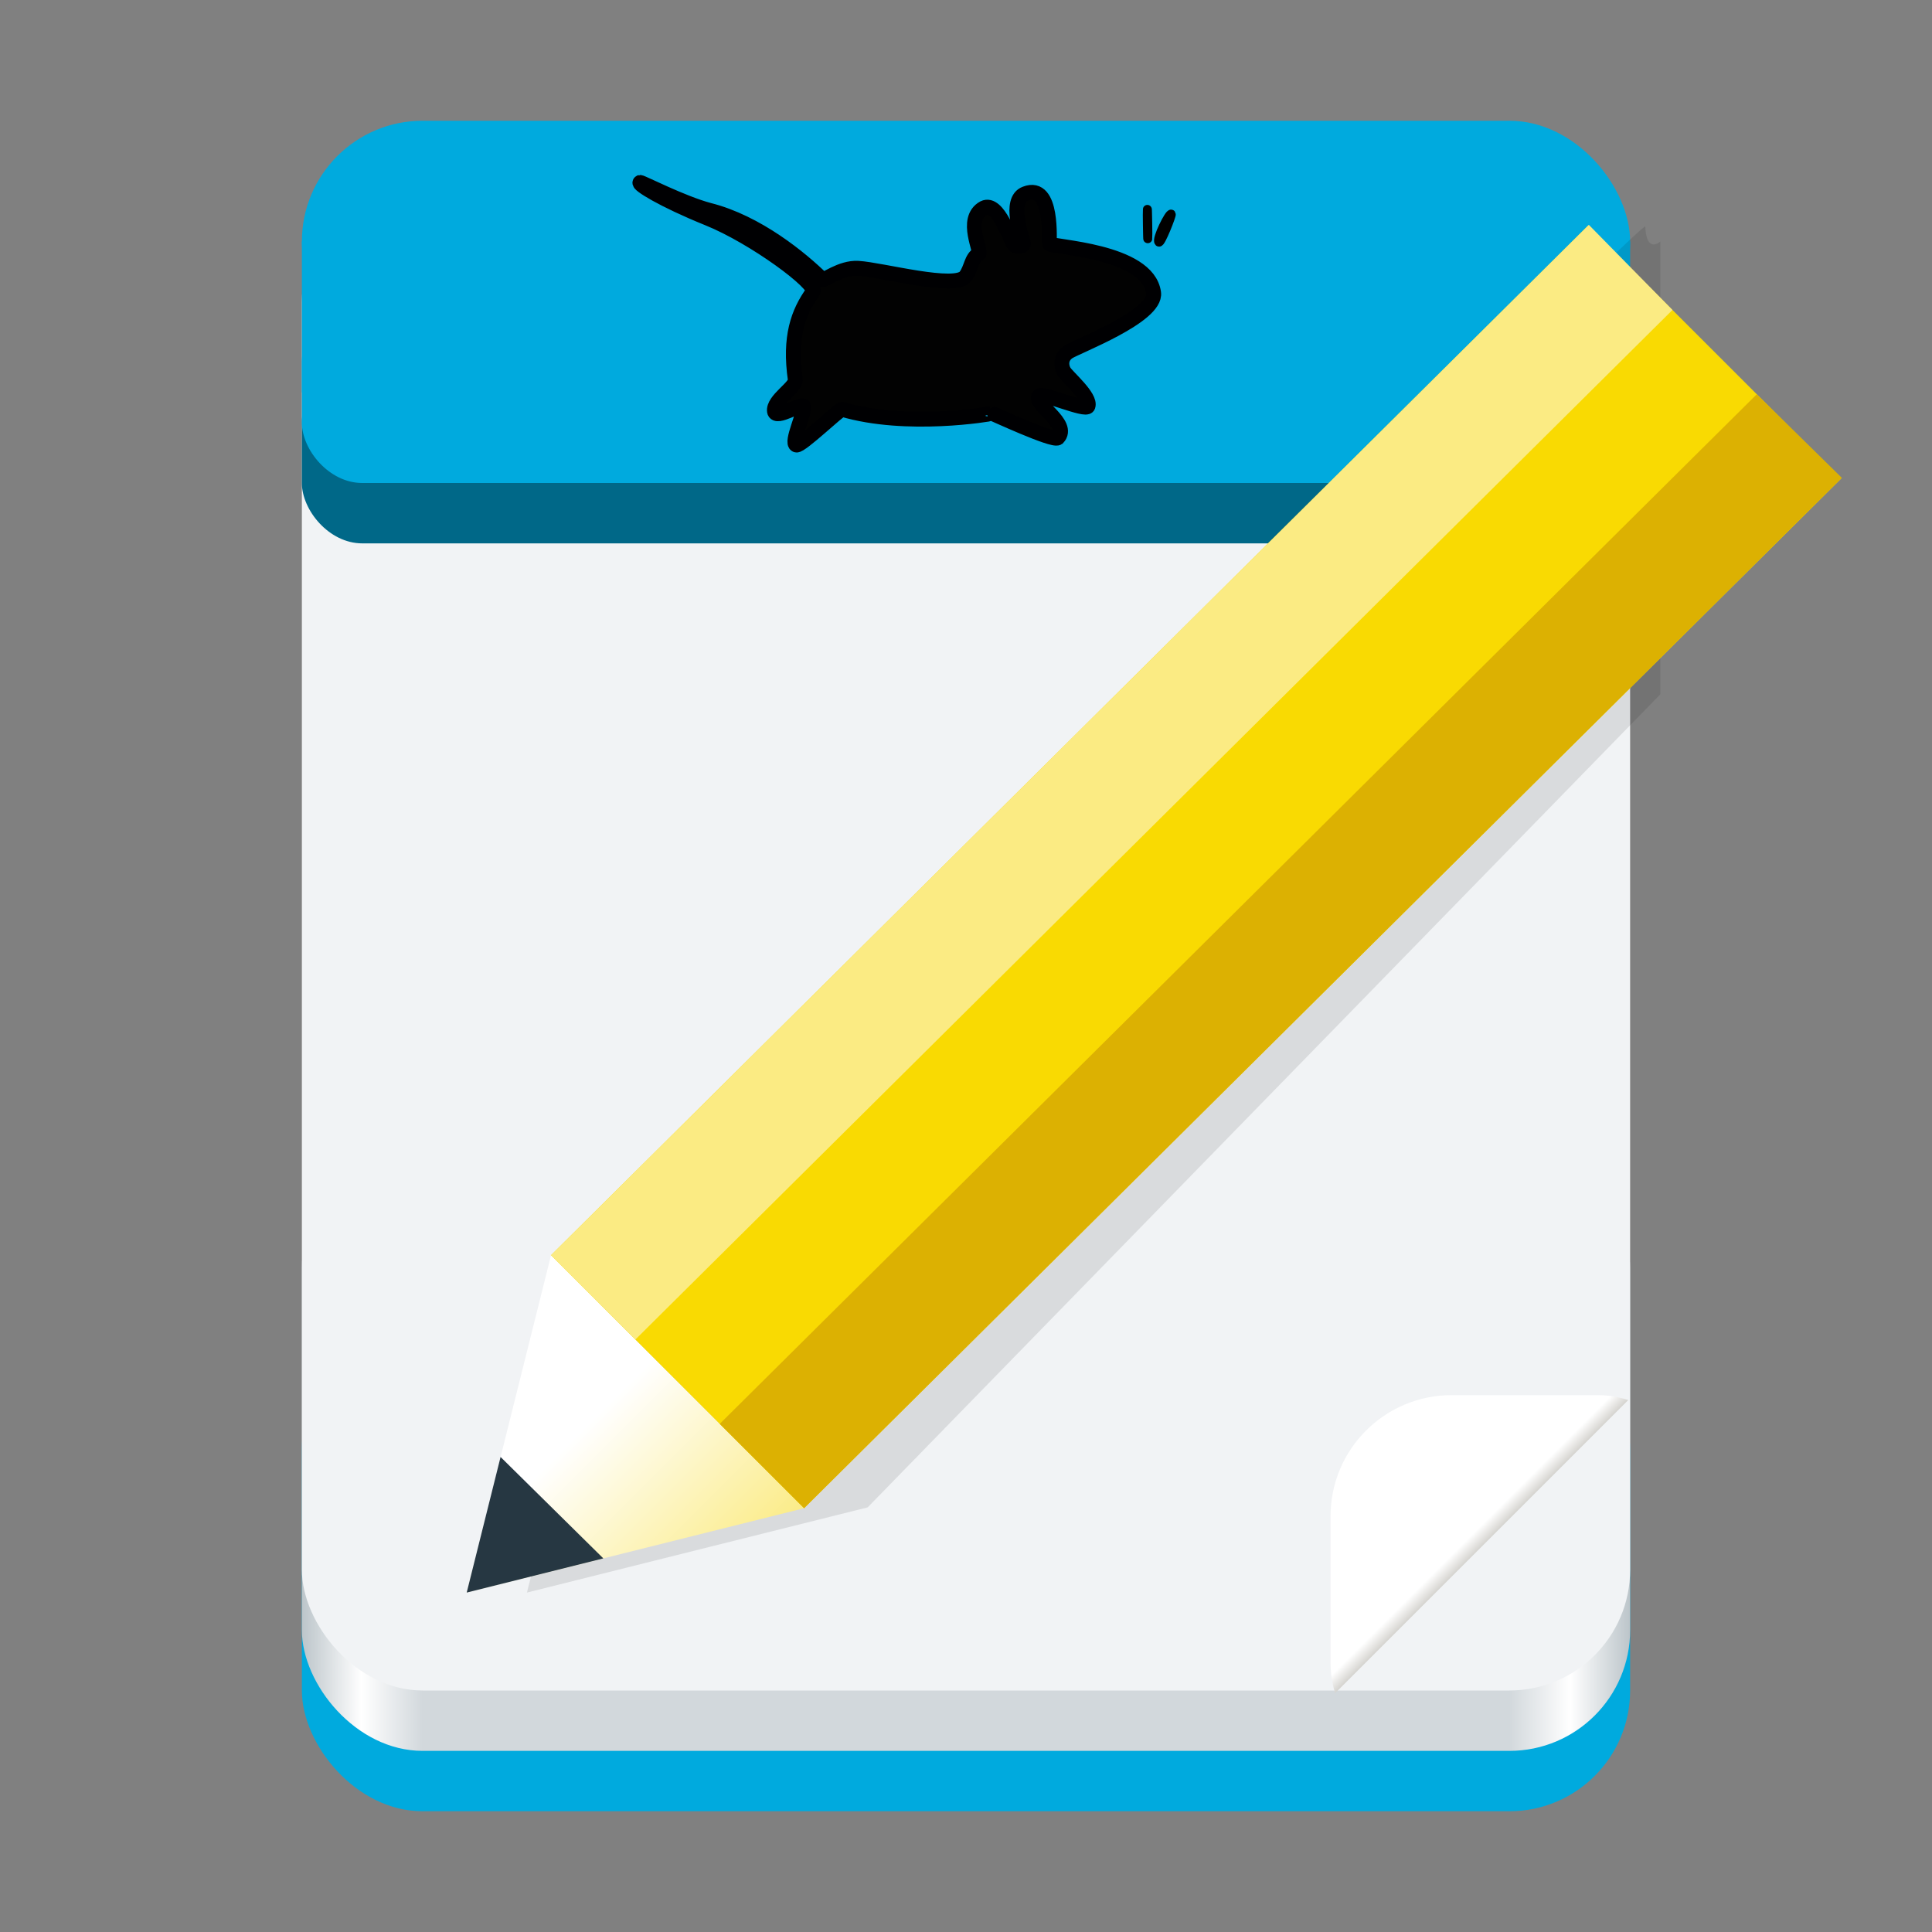 <?xml version="1.0" encoding="UTF-8" standalone="no"?>
<svg
   inkscape:export-ydpi="96"
   inkscape:export-xdpi="96"
   inkscape:export-filename="org.xfce.mousepad.png"
   inkscape:version="1.2.2 (b0a8486541, 2022-12-01)"
   sodipodi:docname="org.xfce.mousepad.svg"
   viewBox="0 0 32 32"
   style="display:inline;enable-background:new"
   version="1.0"
   id="svg11300"
   height="32"
   width="32"
   xmlns:inkscape="http://www.inkscape.org/namespaces/inkscape"
   xmlns:sodipodi="http://sodipodi.sourceforge.net/DTD/sodipodi-0.dtd"
   xmlns:xlink="http://www.w3.org/1999/xlink"
   xmlns="http://www.w3.org/2000/svg"
   xmlns:svg="http://www.w3.org/2000/svg"
   xmlns:rdf="http://www.w3.org/1999/02/22-rdf-syntax-ns#"
   xmlns:cc="http://creativecommons.org/ns#">
  <rect x="0" y="0" width="32" height="32" fill="#808080" stroke="none"/>
  <sodipodi:namedview
     inkscape:document-rotation="0"
     inkscape:guide-bbox="true"
     showguides="true"
     inkscape:lockguides="false"
     inkscape:current-layer="svg11300"
     inkscape:window-maximized="0"
     inkscape:window-y="496"
     inkscape:window-x="511"
     inkscape:cy="38.183761"
     inkscape:cx="9.9436879"
     inkscape:zoom="11.31371"
     showgrid="true"
     id="namedview44"
     inkscape:window-height="741"
     inkscape:window-width="1324"
     inkscape:pageshadow="2"
     inkscape:pageopacity="0"
     guidetolerance="10"
     gridtolerance="10"
     objecttolerance="10"
     borderopacity="1"
     bordercolor="#666666"
     pagecolor="#ffffff"
     inkscape:showpageshadow="2"
     inkscape:pagecheckerboard="0"
     inkscape:deskcolor="#d1d1d1">
    <inkscape:grid
       empspacing="4"
       id="grid4761"
       type="xygrid"
       originx="0"
       originy="0" />
  </sodipodi:namedview>
  <defs
     id="defs3">
    <linearGradient
       id="linearGradient955">
      <stop
         style="stop-color:#fbeb83;stop-opacity:1"
         offset="0"
         id="stop951" />
      <stop
         style="stop-color:#ffffff;stop-opacity:1"
         offset="1"
         id="stop953" />
    </linearGradient>
    <linearGradient
       xlink:href="#linearGradient1038"
       id="linearGradient1159"
       x1="28"
       y1="-276"
       x2="116"
       y2="-276"
       gradientUnits="userSpaceOnUse"
       gradientTransform="matrix(0.25,0,0,0.25,-34,44)" />
    <linearGradient
       id="linearGradient1038">
      <stop
         id="stop1026"
         offset="0"
         style="stop-color:#bcc5ca;stop-opacity:1" />
      <stop
         style="stop-color:#ffffff;stop-opacity:1"
         offset="0.045"
         id="stop1028" />
      <stop
         style="stop-color:#d2d8dc;stop-opacity:1"
         offset="0.091"
         id="stop1030" />
      <stop
         style="stop-color:#d2d8dc;stop-opacity:1"
         offset="0.909"
         id="stop1032" />
      <stop
         id="stop1034"
         offset="0.955"
         style="stop-color:#ffffff;stop-opacity:1" />
      <stop
         id="stop1036"
         offset="1"
         style="stop-color:#bcc5ca;stop-opacity:1" />
    </linearGradient>
    <linearGradient
       id="linearGradient1351-3">
      <stop
         style="stop-color:#d5d3cf;stop-opacity:1"
         offset="0"
         id="stop1347" />
      <stop
         style="stop-color:#ffffff;stop-opacity:1"
         offset="1"
         id="stop1349-6" />
    </linearGradient>
    <linearGradient
       y2="-127.399"
       x2="158.518"
       y1="-97.698"
       x1="128.817"
       gradientUnits="userSpaceOnUse"
       id="linearGradient2006"
       xlink:href="#linearGradient955"
       inkscape:collect="always"
       gradientTransform="matrix(0.018,-0.105,0.105,-0.018,18.579,39.626)" />
    <clipPath
       clipPathUnits="userSpaceOnUse"
       id="clipPath1609-7-1-4">
      <path
         id="path1611-5-5-4"
         d="m 252,116 28,-28 v -8 h -36 v 36 z"
         style="fill:#e74747;stroke:none;stroke-width:0.25px;stroke-linecap:butt;stroke-linejoin:miter;stroke-opacity:1"
         inkscape:connector-curvature="0" />
    </clipPath>
    <linearGradient
       y2="72"
       x2="340"
       y1="76"
       x1="344"
       gradientTransform="matrix(0.25,0,0,0.25,180,83)"
       gradientUnits="userSpaceOnUse"
       id="linearGradient1665"
       xlink:href="#linearGradient1351-3"
       inkscape:collect="always" />
  </defs>
  <rect
     transform="scale(-1)"
     style="vector-effect:none;fill:#00aade;fill-opacity:1;stroke:none;stroke-width:13.719;stroke-linecap:butt;stroke-linejoin:miter;stroke-miterlimit:4;stroke-dasharray:none;stroke-dashoffset:0;stroke-opacity:1;marker:none;marker-start:none;marker-mid:none;marker-end:none;paint-order:normal"
     id="rect1167"
     width="22"
     height="8"
     x="-27"
     y="-30"
     rx="2"
     ry="2"
     clip-path="none" />
  <rect
     clip-path="none"
     ry="2"
     rx="2"
     y="-29"
     x="-27"
     height="10"
     width="22"
     id="rect1151"
     style="vector-effect:none;fill:url(#linearGradient1159);fill-opacity:1;stroke:none;stroke-width:13.719;stroke-linecap:butt;stroke-linejoin:miter;stroke-miterlimit:4;stroke-dasharray:none;stroke-dashoffset:0;stroke-opacity:1;marker:none;marker-start:none;marker-mid:none;marker-end:none;paint-order:normal"
     transform="scale(-1)" />
  <rect
     transform="scale(-1)"
     style="vector-effect:none;fill:#f1f3f5;fill-opacity:1;stroke:none;stroke-width:13.201;stroke-linecap:butt;stroke-linejoin:miter;stroke-miterlimit:4;stroke-dasharray:none;stroke-dashoffset:0;stroke-opacity:1;marker:none;marker-start:none;marker-mid:none;marker-end:none;paint-order:normal"
     id="rect1161"
     width="22"
     height="25"
     x="-27"
     y="-28"
     rx="2"
     ry="2"
     clip-path="none" />
  <rect
     transform="scale(-1)"
     style="display:inline;vector-effect:none;fill:#00aade;fill-opacity:1;stroke:none;stroke-width:4.174;stroke-linecap:butt;stroke-linejoin:miter;stroke-miterlimit:4;stroke-dasharray:none;stroke-dashoffset:0;stroke-opacity:1;marker:none;marker-start:none;marker-mid:none;marker-end:none;paint-order:normal;enable-background:new"
     id="rect1161-3"
     width="22"
     height="2.5"
     x="-27"
     y="-6.5"
     rx="0"
     ry="0"
     clip-path="none" />
  <rect
     transform="scale(-1)"
     style="display:inline;vector-effect:none;fill:#006888;fill-opacity:1;stroke:none;stroke-width:2.907;stroke-linecap:butt;stroke-linejoin:miter;stroke-miterlimit:4;stroke-dasharray:none;stroke-dashoffset:0;stroke-opacity:1;marker:none;marker-start:none;marker-mid:none;marker-end:none;paint-order:normal;enable-background:new"
     id="rect1161-3-3-7"
     width="22"
     height="3"
     x="-27"
     y="-9"
     rx="1"
     ry="1"
     clip-path="none" />
  <rect
     transform="scale(-1)"
     style="display:inline;vector-effect:none;fill:#00aade;fill-opacity:1;stroke:none;stroke-width:2.737;stroke-linecap:butt;stroke-linejoin:miter;stroke-miterlimit:4;stroke-dasharray:none;stroke-dashoffset:0;stroke-opacity:1;marker:none;marker-start:none;marker-mid:none;marker-end:none;paint-order:normal;enable-background:new"
     id="rect1161-3-3"
     width="22"
     height="3"
     x="-27"
     y="-8"
     rx="1"
     ry="1"
     clip-path="none" />
  <rect
     transform="scale(-1)"
     style="display:inline;vector-effect:none;fill:#00aade;fill-opacity:1;stroke:none;stroke-width:5.28;stroke-linecap:butt;stroke-linejoin:miter;stroke-miterlimit:4;stroke-dasharray:none;stroke-dashoffset:0;stroke-opacity:1;marker:none;marker-start:none;marker-mid:none;marker-end:none;paint-order:normal;enable-background:new"
     id="rect1161-3-3-35"
     width="22"
     height="4"
     x="-27"
     y="-6"
     rx="2"
     ry="2"
     clip-path="none" />
  <path
     inkscape:connector-curvature="0"
     id="path1984"
     d="m 8.728,26.378 2.286,-0.572 3.357,-0.839 13.129,-13.467 v 0 V 9.5 5.25 4 c 0,0 -0.228,0.214 -0.25,-0.25 -0.177,0 -17.112,16.985 -17.112,16.985 l -0.844,3.375 z"
     style="display:inline;opacity:0.1;vector-effect:none;fill:#000000;fill-opacity:1;stroke:none;stroke-width:11.971;stroke-linecap:round;stroke-linejoin:miter;stroke-miterlimit:4;stroke-dasharray:none;stroke-dashoffset:0;stroke-opacity:1;marker:none;marker-start:none;marker-mid:none;marker-end:none;paint-order:normal;enable-background:new"
     sodipodi:nodetypes="cccccccccccc" />
  <path
     sodipodi:nodetypes="cccc"
     inkscape:connector-curvature="0"
     id="path1986"
     d="m 7.73,26.378 1.397,-5.588 4.191,4.191 z"
     style="vector-effect:none;fill:url(#linearGradient2006);fill-opacity:1;stroke:none;stroke-width:11.854;stroke-linecap:round;stroke-linejoin:miter;stroke-miterlimit:4;stroke-dasharray:none;stroke-dashoffset:0;stroke-opacity:1;marker:none;marker-start:none;marker-mid:none;marker-end:none;paint-order:normal" />
  <path
     sodipodi:nodetypes="cccc"
     inkscape:connector-curvature="0"
     id="path1990"
     d="m 7.73,26.378 0.561,-2.246 1.702,1.68 z"
     style="display:inline;vector-effect:none;fill:#263742;fill-opacity:1;stroke:none;stroke-width:11.854;stroke-linecap:round;stroke-linejoin:miter;stroke-miterlimit:4;stroke-dasharray:none;stroke-dashoffset:0;stroke-opacity:1;marker:none;marker-start:none;marker-mid:none;marker-end:none;paint-order:normal;enable-background:new" />
  <path
     sodipodi:nodetypes="ccccc"
     inkscape:connector-curvature="0"
     id="path1992"
     d="M 13.318,24.981 9.127,20.79 26.304,3.737 30.495,7.927 Z"
     style="display:inline;fill:#f9da02;fill-opacity:1;stroke:none;stroke-width:0.481px;stroke-linecap:butt;stroke-linejoin:miter;stroke-opacity:1;enable-background:new" />
  <path
     sodipodi:nodetypes="ccccc"
     inkscape:connector-curvature="0"
     id="path1994"
     d="M 10.524,22.187 9.127,20.79 26.316,3.724 27.701,5.134 Z"
     style="display:inline;fill:#fbeb83;fill-opacity:1;stroke:none;stroke-width:0.34px;stroke-linecap:butt;stroke-linejoin:miter;stroke-opacity:1;enable-background:new" />
  <path
     sodipodi:nodetypes="ccccc"
     inkscape:connector-curvature="0"
     id="path1996"
     d="M 11.921,23.584 13.318,24.981 30.507,7.915 29.098,6.53 Z"
     style="display:inline;fill:#dcb102;fill-opacity:1;stroke:none;stroke-width:0.34px;stroke-linecap:butt;stroke-linejoin:miter;stroke-opacity:1;enable-background:new" />
  <path
     style="fill:#020202;fill-opacity:1;fill-rule:evenodd;stroke:#000002;stroke-width:0.185pt;stroke-linecap:butt;stroke-linejoin:miter;stroke-opacity:1"
     id="path14-9"
     d="m 10.602,3.022 c 0.027,-0.004 0.693,0.34 1.14,0.46 0.798,0.2 1.527,0.802 1.879,1.148 0.026,0.03 0.302,-0.203 0.592,-0.186 0.395,0.023 1.617,0.361 1.781,0.131 0.099,-0.135 0.092,-0.3 0.215,-0.368 0.067,-0.018 -0.247,-0.581 0.086,-0.762 0.238,-0.117 0.439,0.536 0.5,0.609 0.027,0.033 0.172,0.041 0.155,-0.034 -0.019,-0.081 -0.253,-0.707 0.035,-0.812 0.467,-0.182 0.385,0.801 0.397,0.829 0.026,0.06 1.628,0.105 1.725,0.812 0.056,0.389 -1.284,0.892 -1.415,0.982 -0.131,0.09 -0.12,0.233 -0.069,0.322 0.059,0.096 0.449,0.421 0.397,0.575 -0.036,0.089 -0.764,-0.238 -0.811,-0.169 -0.106,0.131 0.53,0.46 0.311,0.694 -0.087,0.056 -1.089,-0.412 -1.087,-0.406 -0.027,0.01 -1.416,0.249 -2.484,-0.068 -0.038,-0.01 -0.685,0.614 -0.759,0.592 -0.101,-0.036 0.148,-0.543 0.121,-0.643 -0.045,-0.056 -0.459,0.227 -0.483,0.085 -0.028,-0.187 0.363,-0.401 0.345,-0.525 -0.101,-0.702 0.045,-1.113 0.293,-1.455 C 13.548,4.707 12.493,3.925 11.729,3.617 10.965,3.308 10.556,3.047 10.602,3.022 Z"
     inkscape:connector-curvature="0" />
  <path
     style="fill:#020202;fill-opacity:1;fill-rule:evenodd;stroke:#000000;stroke-width:0.111pt;stroke-linecap:butt;stroke-linejoin:miter;stroke-opacity:1"
     id="path13-0"
     d="m 19.4,3.547 c -0.029,-0.03 -0.254,0.416 -0.205,0.463 0.03,0.028 0.217,-0.447 0.205,-0.463 z"
     inkscape:connector-curvature="0" />
  <path
     style="fill:#020202;fill-opacity:1;fill-rule:evenodd;stroke:#000000;stroke-width:0.111pt;stroke-linecap:butt;stroke-linejoin:miter;stroke-opacity:1"
     id="path18-2"
     d="m 19.004,3.468 c 0.002,-0.021 0.012,0.465 0.007,0.486 -0.004,0.028 -0.011,-0.461 -0.007,-0.486 z"
     inkscape:connector-curvature="0" />
  <rect
     clip-path="url(#clipPath1609-7-1-4)"
     transform="matrix(0,0.179,0.179,0,6.286,-22)"
     ry="11.2"
     rx="11.2"
     y="88"
     x="252"
     height="36"
     width="36"
     id="rect1056-3-8-4"
     style="display:inline;fill:url(#linearGradient1665);fill-opacity:1;stroke:none;stroke-width:2;stroke-linecap:butt;stroke-linejoin:miter;stroke-miterlimit:4;stroke-dasharray:none;stroke-dashoffset:0;stroke-opacity:1;marker:none;marker-start:none;marker-mid:none;marker-end:none;paint-order:normal;enable-background:new" />
</svg>
